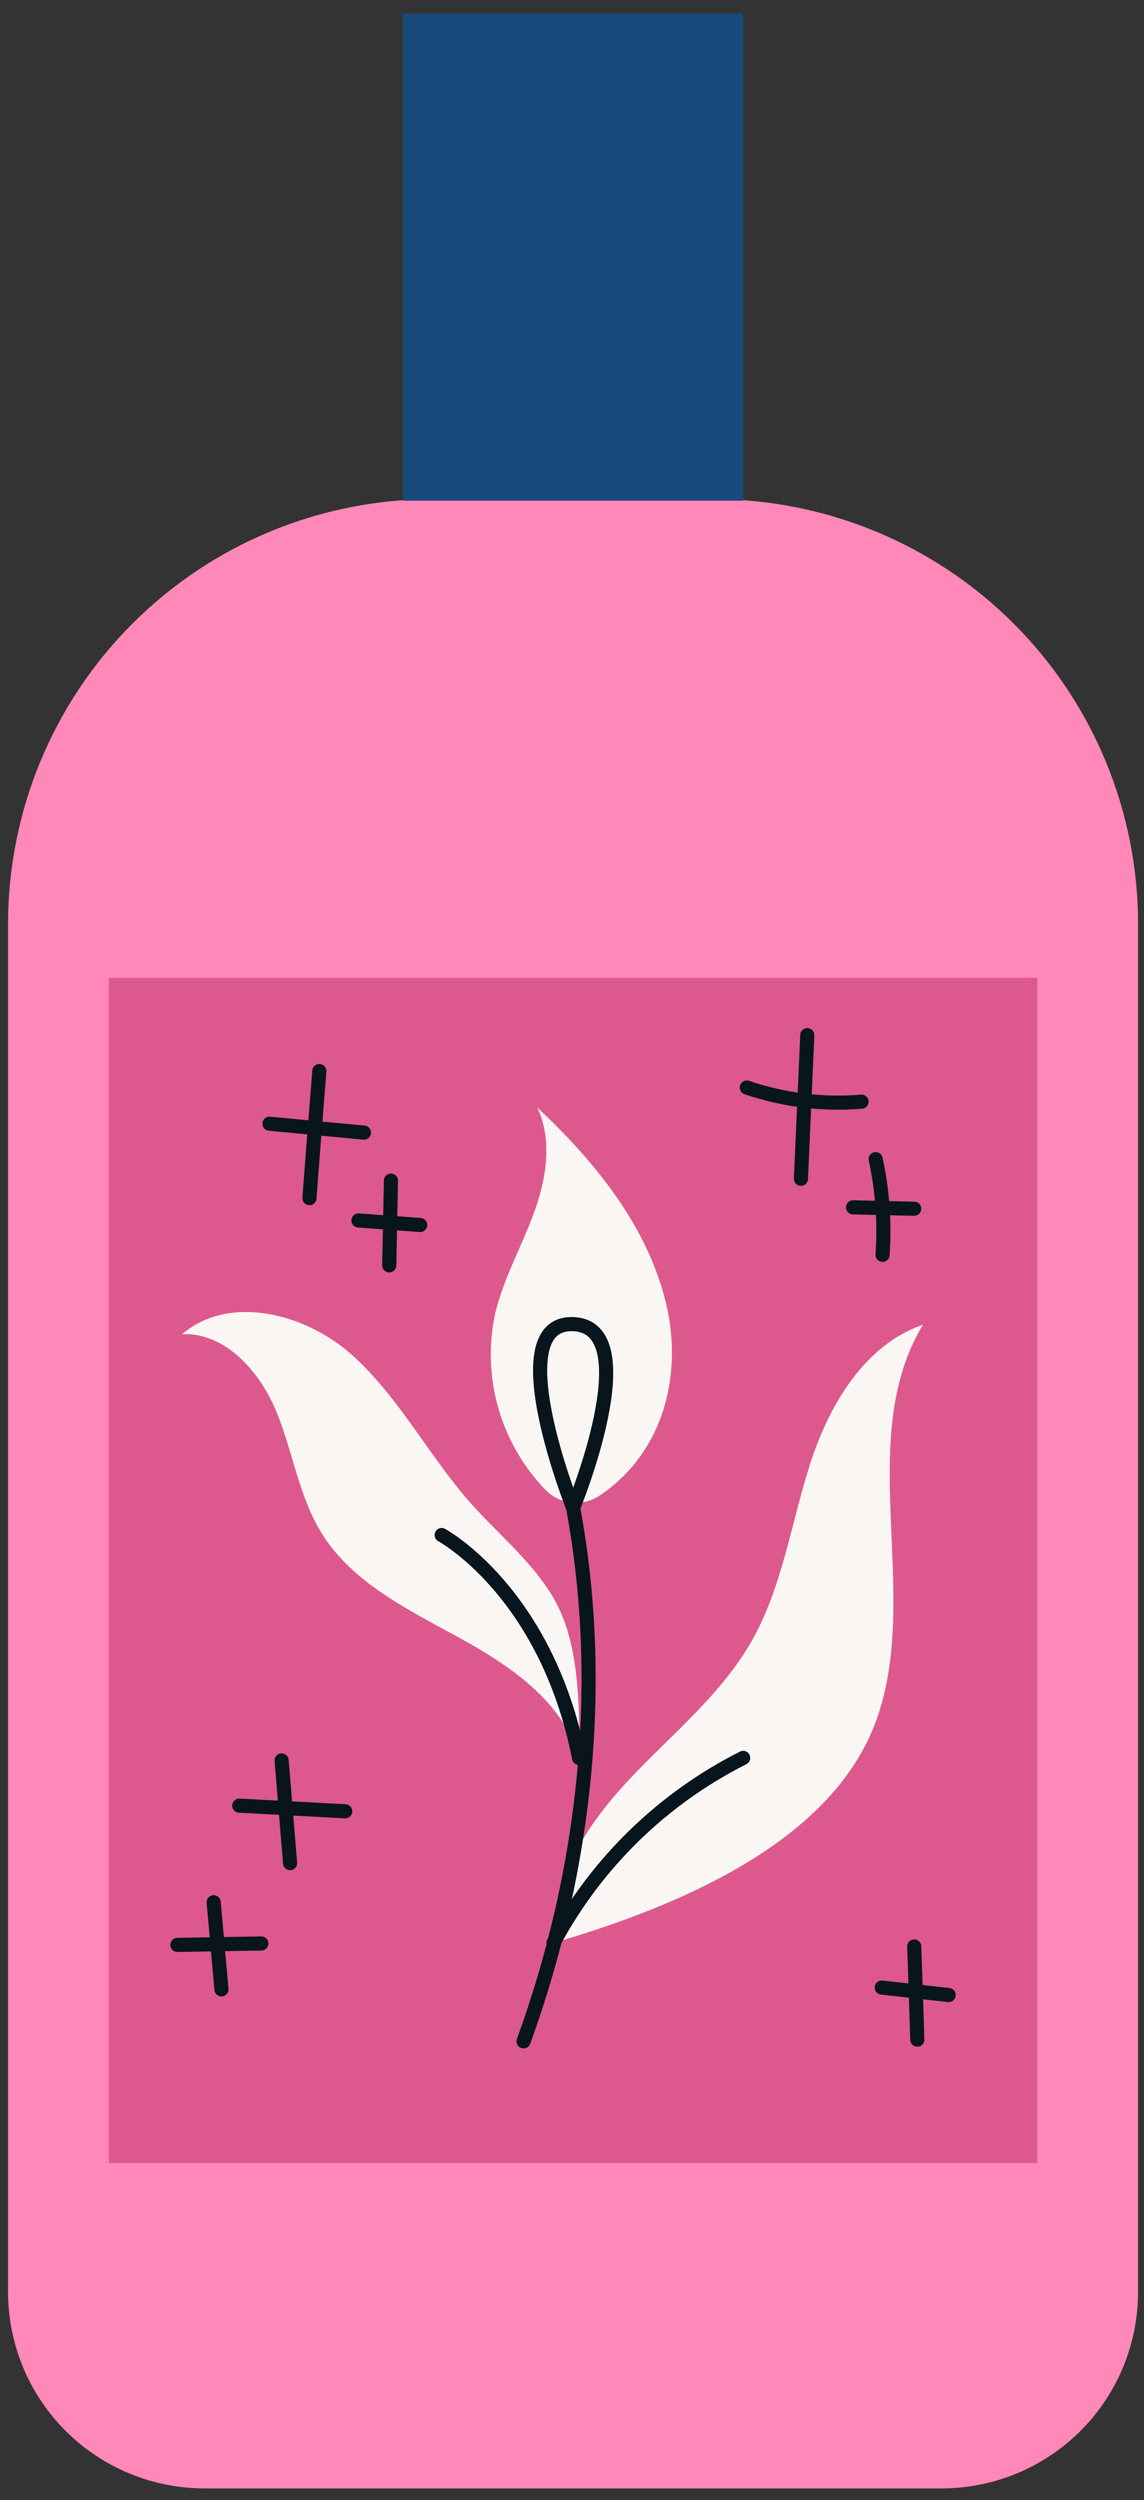 <svg width="81" height="177" viewBox="0 0 81 177" fill="none" xmlns="http://www.w3.org/2000/svg">
    <rect x="0" y="0" width="81" height="177" fill="#333333" stroke="none"/>
    <path d="M30.66 35.34H50.5C58.478 35.34 66.129 38.509 71.77 44.15C77.411 49.791 80.58 57.442 80.58 65.42V162.27C80.58 165.959 79.115 169.497 76.506 172.106C73.897 174.714 70.359 176.18 66.67 176.18H14.48C10.791 176.18 7.253 174.714 4.644 172.106C2.036 169.497 0.57 165.959 0.57 162.27V65.43C0.569 61.478 1.346 57.565 2.858 53.913C4.369 50.262 6.586 46.945 9.38 44.15C12.175 41.356 15.492 39.139 19.143 37.628C22.795 36.116 26.708 35.339 30.66 35.34Z" fill="#FF88B9"/>
    <path d="M52.61 0.96H28.53V35.45H52.61V0.96Z" fill="#194A7C"/>
    <path d="M73.45 69.23H7.7V153.15H73.45V69.23Z" fill="#DD598D"/>
    <path d="M39.19 137.56C38.91 133.19 41.56 129.18 44.55 125.99C47.54 122.8 51.06 119.99 53.22 116.19C55.38 112.39 56.01 107.87 57.35 103.68C58.69 99.49 61.2 95.22 65.35 93.79C60.51 101.79 65.14 112.51 62.18 121.41C59.64 129.08 50.93 134.14 39.19 137.56Z" fill="#F9F6F3"/>
    <path d="M41 124.46C39.87 120.46 36.13 117.94 32.53 115.96C28.93 113.98 24.99 112.09 22.81 108.61C21.17 106 20.75 102.82 19.58 99.97C18.41 97.12 15.97 94.33 12.89 94.46C16.28 91.58 21.7 93 25 96C28.3 99 30.37 103.08 33.32 106.42C35.1 108.42 37.22 110.18 38.74 112.42C40.26 114.66 41.15 117.56 41 124.46Z" fill="#F9F6F3"/>
    <path d="M37.92 97C43.48 112.19 42.59 129.33 37.07 144.53" stroke="#08151C" stroke-linecap="round" stroke-linejoin="round"/>
    <path d="M42.51 105.85C41.922 106.265 41.205 106.454 40.489 106.385C39.773 106.315 39.107 105.99 38.61 105.47C37.041 103.842 35.897 101.853 35.278 99.678C34.659 97.504 34.584 95.21 35.06 93C35.65 90.52 36.93 88.26 37.81 85.86C38.69 83.46 39.13 80.72 38.04 78.41C42.15 82.26 45.87 86.85 47.17 92.33C48.31 97.1 47.14 102.7 42.51 105.85Z" fill="#F9F6F3"/>
    <path d="M31.27 108.68C31.27 108.68 38.68 112.68 41 124.46" stroke="#08151C" stroke-linecap="round" stroke-linejoin="round"/>
    <path d="M52.62 124.46C46.902 127.341 42.212 131.916 39.19 137.56" stroke="#08151C" stroke-linecap="round" stroke-linejoin="round"/>
    <path d="M40.58 106.75C40.58 106.75 35.32 93.55 40.58 93.75C45.84 93.95 40.58 106.75 40.58 106.75Z" stroke="#08151C" stroke-linecap="round" stroke-linejoin="round"/>
    <path d="M19.08 79.56L25.77 80.19" stroke="#08151C" stroke-linecap="round" stroke-linejoin="round"/>
    <path d="M22.61 75.83C22.37 78.81 22.137 81.81 21.91 84.83" stroke="#08151C" stroke-linecap="round" stroke-linejoin="round"/>
    <path d="M25.38 86.41L29.75 86.73" stroke="#08151C" stroke-linecap="round" stroke-linejoin="round"/>
    <path d="M27.68 83.59L27.56 89.59" stroke="#08151C" stroke-linecap="round" stroke-linejoin="round"/>
    <path d="M52.88 77C55.49 77.886 58.253 78.226 61 78" stroke="#08151C" stroke-linecap="round" stroke-linejoin="round"/>
    <path d="M57.16 73.29L56.71 83.46" stroke="#08151C" stroke-linecap="round" stroke-linejoin="round"/>
    <path d="M60.4 85.48L64.73 85.58" stroke="#08151C" stroke-linecap="round" stroke-linejoin="round"/>
    <path d="M62 82.07C62.483 84.292 62.648 86.572 62.49 88.84" stroke="#08151C" stroke-linecap="round" stroke-linejoin="round"/>
    <path d="M16.94 127.84L24.44 128.24" stroke="#08151C" stroke-linecap="round" stroke-linejoin="round"/>
    <path d="M19.94 124.64L20.54 131.91" stroke="#08151C" stroke-linecap="round" stroke-linejoin="round"/>
    <path d="M12.56 137.7L18.5 137.6" stroke="#08151C" stroke-linecap="round" stroke-linejoin="round"/>
    <path d="M15.13 134.68C15.31 136.74 15.5 138.79 15.68 140.85" stroke="#08151C" stroke-linecap="round" stroke-linejoin="round"/>
    <path d="M62.43 140.72L67.17 141.25" stroke="#08151C" stroke-linecap="round" stroke-linejoin="round"/>
    <path d="M64.73 137.81C64.81 140.01 64.883 142.21 64.95 144.41" stroke="#08151C" stroke-linecap="round" stroke-linejoin="round"/>
</svg>
